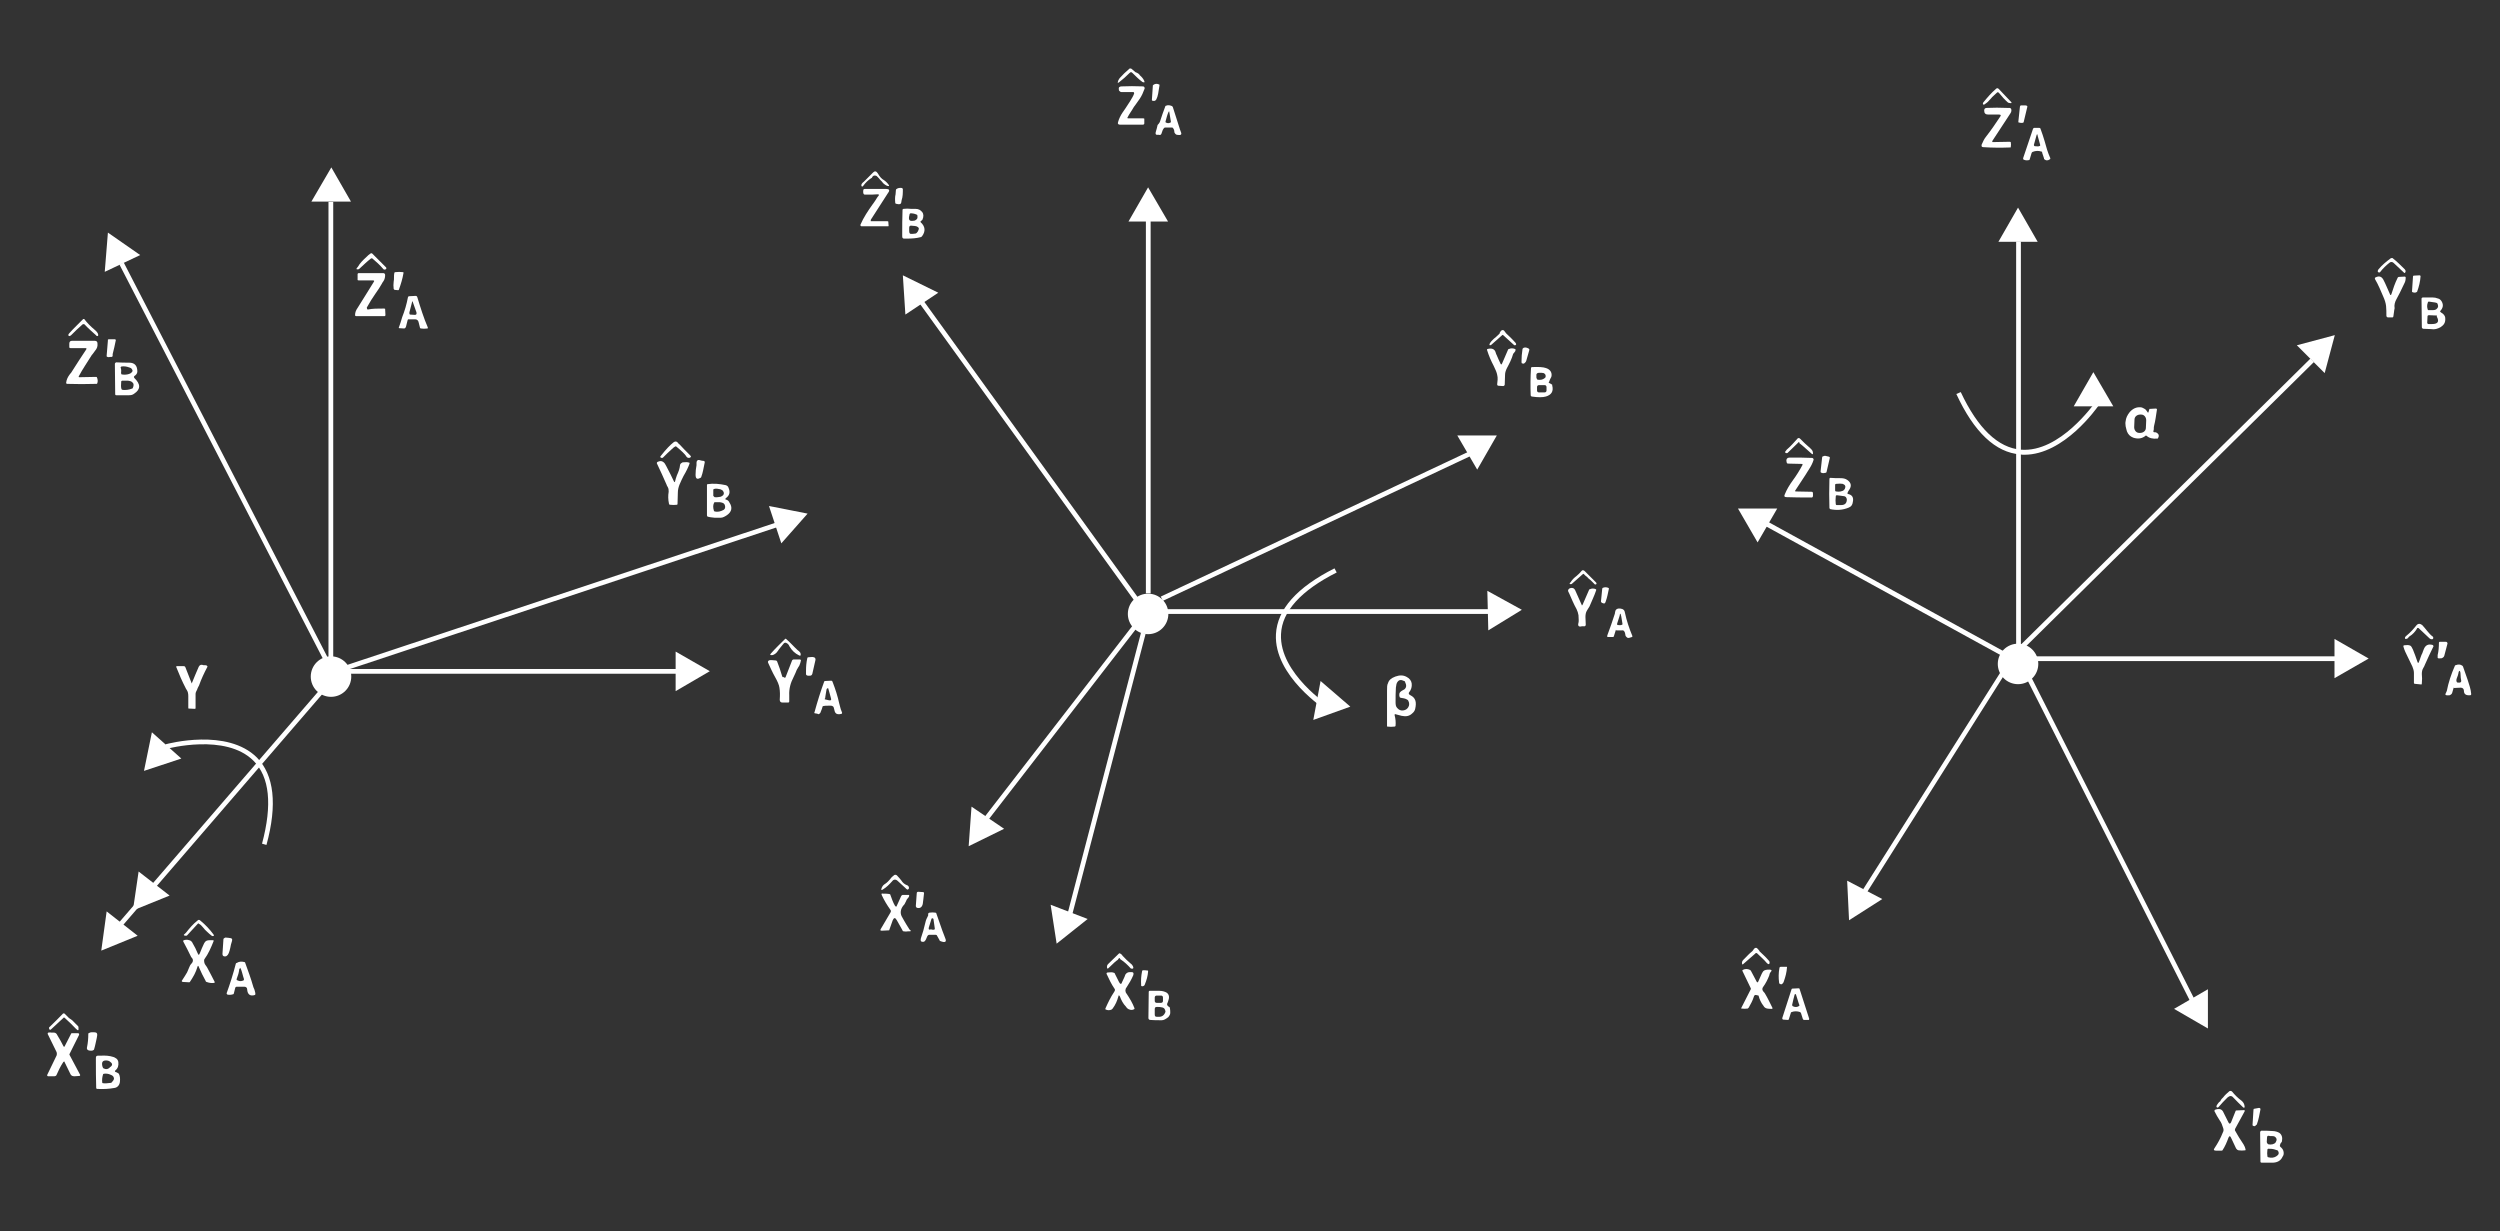 <?xml version="1.0" encoding="utf-8"?>
<!-- Generator: Adobe Illustrator 24.0.1, SVG Export Plug-In . SVG Version: 6.00 Build 0)  -->
<svg version="1.1" id="图层_1" xmlns="http://www.w3.org/2000/svg" xmlns:xlink="http://www.w3.org/1999/xlink" x="0px" y="0px"
	 viewBox="0 0 790 389" style="enable-background:new 0 0 790 389;" xml:space="preserve">
<rect x="0" y="0" width="790" height="389" fill="#333333" stroke="none"/>
<style type="text/css">
	.st0{fill:#FFFFFF;}
</style>
<path class="st0" d="M360.2,23.8c0.6,0.5,1.1,1.1,1.4,1.8c0.1,0.4,0.1,0.5-0.3,0.4c-0.1,0-0.3-0.1-0.3-0.1c-1.1-0.8-2.1-1.8-3.1-2.8
	c-0.4-0.4-0.6-0.4-1,0c-1,1-2.1,2-3.4,3c-0.3,0.1-0.3,0.1-0.3-0.1c0.1-0.5,0.3-0.9,0.6-1.3c0.9-1,1.9-2,3.1-3c0.1-0.1,0.4-0.1,0.6,0
	c0.5,0.4,0.9,0.8,1.3,1.1C359.6,23.1,360,23.4,360.2,23.8z"/>
<path class="st0" d="M364.5,26.8c0.6-0.4,1.1-0.4,1.8-0.1c0.1,0,0.1,0.1,0.1,0.3c-0.3,2-0.5,3.5-1,4.4c-0.3,0.5-0.6,0.6-1.3,0.4
	c-0.1,0-0.1-0.1-0.1-0.3l0.3-4.4C364.2,27.1,364.3,27,364.5,26.8z"/>
<path class="st0" d="M358.2,29.1h-3.8c-0.4,0-0.6-0.3-0.8-0.5c-0.1-0.5-0.1-0.8,0-1c0.1-0.1,0.4-0.3,0.8-0.3c2.1-0.1,4.4-0.1,6.8,0
	c0.3,0,0.5,0.3,0.5,0.5V28c-0.4,1.1-0.9,2.3-1.6,3.3c-1.1,1.6-1.8,2.5-1.8,2.5c-0.6,1.1-1.4,2.1-2,3.3c-0.1,0.1,0,0.3,0.1,0.3h4.9
	c0.1,0,0.3,0.1,0.3,0.1l0,0v1.5c0,0.3-0.3,0.4-0.4,0.4h-7.3c-0.5,0-0.8-0.3-0.6-0.8c0.3-1.1,0.8-2.1,1.4-3c0.6-0.9,0.9-1.3,0.9-1.3
	c0.5-0.8,1-1.5,1.5-2.3c0.6-1,1.1-1.8,1.3-2.5C358.3,29.2,358.3,29.1,358.2,29.1L358.2,29.1z"/>
<path class="st0" d="M631.8,29.5c-0.3-0.4-0.6-0.5-0.9-0.1c-0.5,0.4-0.9,0.9-1.4,1.3c0,0-0.3,0.4-0.9,1c-0.4,0.5-0.9,0.9-1.5,1.3
	c-0.1,0.1-0.3,0.1-0.4,0c-0.1,0-0.1-0.1-0.1-0.3c0-0.1,0-0.1,0.1-0.3c1.3-1.6,2.5-3,4-4.3c0.3-0.3,0.6-0.3,0.9,0l3.9,4.1
	c0.3,0.3,0.1,0.4-0.1,0.4c-0.4,0-0.8-0.1-1-0.3C633.5,31.5,632.6,30.5,631.8,29.5z"/>
<path class="st0" d="M366.6,38.3c0.5-1.5,1-3.1,1.6-4.6c0-0.1,0.1-0.3,0.3-0.3c0.6-0.3,1.3-0.1,1.8,0.1c0.1,0,0.1,0.1,0.3,0.3
	c0.8,2.4,1.5,4.8,2.3,7.2c0,0,0.1,0.3,0.3,0.8c0.3,0.8-0.1,1-1.3,0.8c-0.4-0.1-0.6-0.4-0.8-0.8c0-0.5-0.1-1-0.5-1.4
	c-0.1-0.1-0.1-0.1-0.3-0.1h-2c-0.1,0-0.3,0-0.4,0.1c-0.4,0.4-0.6,0.9-0.8,1.6c-0.1,0.5-0.4,0.8-0.9,0.6c0,0-0.3,0-0.6,0
	c-0.4,0-0.5-0.3-0.4-0.8c0.3-1,0.5-1.8,0.6-2.3C366.5,38.8,366.6,38.3,366.6,38.3z M369.2,35.5c-0.4,0.9-0.6,1.9-0.9,2.9
	c0,0.1,0,0.3,0.1,0.3c0.5,0.3,1,0.3,1.5,0c0.1,0,0.1-0.1,0.1-0.3l-0.5-3C369.5,35.1,369.4,35.1,369.2,35.5z"/>
<path class="st0" d="M638.3,33.7c0-0.1,0.1-0.4,0.4-0.4h1.3c0.5,0,0.8,0.3,0.6,0.6l-1.1,4.6c0,0.1-0.1,0.3-0.3,0.3
	c-0.4,0.1-0.9,0-1.3-0.1c-0.1,0-0.1-0.1-0.1-0.3L638.3,33.7z"/>
<path class="st0" d="M632.1,36.8c0.3-0.4,0.1-0.6-0.4-0.6c-1.3,0-2.3,0-3.4,0c-0.9,0-1.3-0.4-1.3-1.3c0-0.5,0.3-0.8,0.8-0.8
	c2.1-0.1,4.3-0.1,6.5,0c0.5,0,0.8,0,0.8,0c0.4,0.1,0.5,0.4,0.5,0.8c0,0.4-0.1,0.6-0.3,0.9l-5.7,8.7c-0.1,0.3-0.1,0.4,0.1,0.4
	l5.4-0.1c0.1,0,0.3,0.1,0.3,0.1c0.1,0.5,0.1,1.1,0,1.6c0,0.1-0.1,0.1-0.3,0.1c-2.6,0.1-5.5,0.1-8.4-0.1c-0.5,0-0.6-0.3-0.5-0.8
	c0.4-0.9,0.8-1.8,1.3-2.4C629.3,41,630.7,38.9,632.1,36.8z"/>
<path class="st0" d="M645.1,47.9c-0.9-0.3-1.8-0.3-2.8,0.1c-0.1,0-0.1,0.1-0.3,0.3l-0.6,2c0,0.1-0.1,0.3-0.3,0.3
	c-0.5,0.1-1,0.1-1.5-0.1c-0.3-0.1-0.3-0.3-0.3-0.5l0,0l3.1-9.2c0.1-0.3,0.3-0.4,0.5-0.4h1.5c0.1,0,0.4,0.1,0.4,0.3
	c0.5,1.3,0.9,2.6,1.3,3.9c0.5,1.9,1,3.6,1.8,5.4c0,0.1,0,0.3-0.1,0.3c-0.6,0.5-1.3,0.5-1.8,0c-0.1,0-0.1-0.1-0.1-0.3l-0.6-1.8
	C645.4,48.1,645.3,47.9,645.1,47.9z M643.5,42.9l-0.8,2.9c0,0.1,0.1,0.4,0.3,0.4l0,0c0.8,0.1,1.3,0.1,1.6-0.1c0.1,0,0.1-0.1,0.1-0.3
	l-0.8-2.9C643.9,42.3,643.6,42.3,643.5,42.9z"/>
<path class="st0" d="M276.7,55.5c-0.5-0.1-0.8,0-1.1,0.5c0,0.1-0.1,0.3-0.3,0.3c-0.9,0.6-1.8,1.4-2.5,2.4c-0.3,0.4-0.5,0.3-0.6,0
	s0.1-0.8,0.8-1.3c1-1,1.9-1.9,2.9-2.9c0.5-0.5,1-0.5,1.5,0.3c0.6,1.1,1.3,1.8,1.9,2.1c0.6,0.4,1.1,0.9,1.6,1.6
	c0.1,0.1,0,0.3-0.1,0.3c-0.6,0-1.1-0.4-1.6-0.8c-0.4-0.4-0.5-0.6-0.5-0.6c-0.4-0.4-0.8-0.8-1-1.1C277.2,55.7,276.9,55.5,276.7,55.5z
	"/>
<path class="st0" d="M283,61.4c0-0.4,0.1-0.9,0.1-1.3c0-0.1,0.1-0.3,0.1-0.3c0.5-0.4,1.1-0.5,1.8-0.4c0.1,0,0.1,0.1,0.3,0.3
	c0,1.3,0,2.5-0.4,3.6c0,0,0,0.3-0.1,0.6c0,0.6-0.6,0.8-1.6,0.5c-0.1,0-0.3-0.1-0.3-0.3C282.8,63.1,282.8,62.2,283,61.4z"/>
<path class="st0" d="M275.3,69.9h5.1c0.1,0,0.3,0.1,0.3,0.1l0.1,1.4c0,0.1-0.1,0.1-0.3,0.1l0,0h-8.2c-0.3,0-0.4-0.1-0.4-0.4V71
	c1-2.3,2.4-4.4,3.9-6.5c0.3-0.4,0.6-0.8,0.9-1.3c0.3-0.4,0.5-0.9,0.9-1.3c0.3-0.4,0.1-0.5-0.3-0.5c-1.1,0.1-2.1,0.1-3,0.1
	c-0.8,0-1,0-1.1,0c-0.4-0.1-0.5-0.6-0.4-1.4c0-0.3,0.3-0.4,0.5-0.4h6.7c1,0,1.3,0.4,0.6,1.3l-5.4,8.4
	C275.1,69.9,275.1,69.9,275.3,69.9z"/>
<path class="st0" d="M291,70.3c1.4,1.3,1.5,2.8,0.4,4.3c-0.1,0.1-0.1,0.1-0.3,0.3c-1.5,0.4-2.9,0.5-4.5,0.5c0,0-0.4,0-0.9,0
	c-0.5,0-0.6-0.3-0.6-0.8c0-0.4,0-0.6,0-0.6c0-2.5,0-5.1,0.1-7.7c0-0.1,0.1-0.3,0.3-0.3c0.8-0.1,1.6-0.1,2.4,0c0,0,0.5,0,1.4,0
	c1,0,1.6,0.4,2.1,1c0.5,0.6,0.5,1.5,0.1,2.4c0,0.1-0.1,0.1-0.3,0.3c-0.1,0.1-0.3,0.3-0.4,0.4C290.9,70.2,291,70.3,291,70.3z
	 M287.4,67.9c-0.4,1.4-0.1,2,0.9,1.9c0.5,0,0.9-0.1,1.1-0.3c0.5-0.3,0.6-0.6,0.5-1.4c0-0.1-0.1-0.3-0.3-0.3
	c-0.6-0.3-1.3-0.4-1.9-0.4C287.5,67.5,287.4,67.6,287.4,67.9z M290,73.2c0.4-0.8,0.5-1.1,0.1-1.4c-0.4-0.3-0.8-0.4-1.1-0.4
	c-0.5,0-0.9-0.1-1.1-0.1c-0.5,0-0.6,0.3-0.6,0.8c0,0.5,0,0.8,0,0.9c0,0.8,0.3,1,1,0.9c0,0,0.4,0,1-0.1
	C289.5,73.8,289.8,73.5,290,73.2z"/>
<path class="st0" d="M115.8,81.2c0.4-0.4,0.8-0.8,1.3-1.1c0.1-0.1,0.4-0.1,0.5,0l0,0l4.4,4.4c0.1,0.1,0.1,0.3,0.1,0.3
	c-0.1,0.3-0.3,0.4-0.6,0.4c-0.1,0-0.3-0.1-0.3-0.1c-1.1-1.3-2.3-2.4-3.5-3.4c-0.1-0.1-0.4-0.1-0.5,0c-1.3,1-2.4,2.1-3.5,3.1
	c-0.1,0.1-0.3,0.3-0.5,0.3c-0.6,0.1-0.8-0.1-0.1-0.8C113.7,83.2,114.7,82.2,115.8,81.2z"/>
<path class="st0" d="M755.5,81.6c0.3-0.1,0.5-0.1,0.6,0c1.4,1.1,2.6,2.3,3.8,3.5c0.3,0.4,0.4,0.6,0.1,1.1c0,0.1-0.1,0.1-0.3,0l0,0
	l-3.3-3.1c-0.4-0.4-0.9-0.4-1.3-0.1c-1,0.8-2.1,1.8-3,3c-0.1,0.1-0.1,0.1-0.3,0.1c-0.4,0-0.5-0.3-0.4-0.6c0-0.1,0.1-0.3,0.3-0.5
	C752.7,83.8,754,82.7,755.5,81.6z"/>
<path class="st0" d="M124.5,87.6c0-0.4,0-0.9,0.1-1.3c0-0.1,0.1-0.3,0.3-0.3c0.9-0.1,1.6-0.1,2.5,0c0.1,0,0.1,0.1,0.1,0.3
	c-0.3,1.8-0.8,3.4-1.4,5.1c0,0.1-0.1,0.3-0.3,0.3l-1.1-0.1c-0.1,0-0.1-0.1-0.3-0.3c-0.1-0.8-0.1-1.5,0-2.3
	C124.5,88.6,124.5,88.2,124.5,87.6z"/>
<path class="st0" d="M116.3,97.8c1.4-0.3,3.1-0.3,5.1-0.3c0.1,0,0.3,0.1,0.3,0.1l0.1,2c0,0.1-0.1,0.3-0.3,0.3l0,0h-9
	c-0.1,0-0.3-0.1-0.3-0.3l0,0c0-0.9,0.3-1.6,0.8-2.3c1.6-2.6,3.4-5.4,5.1-8.2c0.3-0.4,0.1-0.5-0.4-0.5h-4.4c-0.1,0-0.3-0.1-0.3-0.1
	v-1.9c0-0.1,0.1-0.3,0.4-0.3l0,0h7.7c0.4,0,0.6,0.3,0.6,0.6c0,0.6-0.1,1.3-0.5,1.9c-0.4,0.5-0.5,0.8-0.5,0.8c-0.6,1.1-1.3,2.1-2,3.1
	c-1,1.4-1.9,2.9-2.8,4.5C116,97.7,116,97.8,116.3,97.8z"/>
<path class="st0" d="M762.3,92.3c-0.1,0-0.1-0.1-0.1-0.3l0.3-4.5c0-0.3,0.1-0.4,0.3-0.4l1.8-0.1c0.1,0,0.3,0.1,0.3,0.3l0,0
	c-0.1,1.6-0.5,3.3-1.1,4.9C763.4,92.5,763,92.6,762.3,92.3z"/>
<path class="st0" d="M756.3,100c0,0.1-0.1,0.3-0.3,0.3h-1.4c-0.3,0-0.5-0.3-0.5-0.5l0,0c0-1.1,0-2.1-0.1-3.1c-0.1-0.9-0.4-1.9-0.9-3
	c-0.8-1.9-1.6-3.8-2.6-5.5c-0.1-0.3,0-0.5,0.1-0.5c1.1-0.6,1.9-0.4,2.5,0.6c0.8,1.5,1.4,3.1,2.1,4.6c0.1,0.5,0.4,0.4,0.5,0
	c0.5-1.6,1.1-3.4,1.9-5c0.1-0.3,0.3-0.4,0.5-0.4l1.8-0.1c0.1,0,0.3,0.1,0.3,0.3l0,0c0,0.6-0.1,1.3-0.4,1.8c-1.1,2.4-2,4.1-2.5,5
	c-0.5,0.9-0.8,1.9-0.6,2.9C756.5,98.2,756.5,99,756.3,100z"/>
<path class="st0" d="M128.8,101.2l-0.5,2c-0.1,0.4-0.4,0.6-0.6,0.6l-1.6-0.1c-0.1,0-0.1-0.1-0.1-0.1l0,0c0.4-1.1,0.8-2.3,1.1-3.4
	c0.8-2,1.4-4.1,1.8-6.2c0-0.3,0.3-0.4,0.5-0.4l1.9-0.1c0.3,0,0.5,0.1,0.6,0.5c1,3.3,2,6.5,3.3,9.5c0,0.1,0,0.3-0.1,0.3l0,0
	c-0.8,0.1-1.5,0.1-2.1,0c-0.1,0-0.3-0.1-0.3-0.3c-0.1-0.5-0.3-1.1-0.4-1.6c-0.1-0.6-0.5-1-1.1-1c-0.5,0-0.8,0-0.8,0
	c-0.5,0-0.9,0-1.4,0C128.9,100.9,128.9,101,128.8,101.2z M130.2,95.5l-0.8,3.1c-0.1,0.4,0,0.6,0.1,0.8l0,0l1.6,0.1
	c0.5,0,0.6-0.3,0.5-0.8l-1.1-3.1C130.4,95.1,130.3,95.1,130.2,95.5z"/>
<path class="st0" d="M771.3,98.7c0.9,0.5,1.4,1.1,1.4,1.9c0.1,1.3-0.4,2.1-1.5,2.8c-0.9,0.5-1.9,0.8-2.9,0.6c-0.8,0-1.6-0.1-2.5-0.1
	c-0.3,0-0.5-0.3-0.5-0.5l-0.1-9c0-0.3,0.3-0.4,0.4-0.4l0,0c0.6,0,1.4,0,2.1,0c0,0,0.4,0,1,0c0.6,0,1.1,0.1,1.6,0.3
	c0.6,0.1,1,0.5,1.3,1c0.6,1.1,0.4,2.1-0.6,3.1C771.2,98.5,771.2,98.5,771.3,98.7L771.3,98.7z M769.6,95.6l-2.1-0.3
	c-0.1,0-0.3,0.1-0.3,0.3c-0.3,0.8-0.3,1.5,0,2.3c0,0.1,0.1,0.1,0.3,0.1c0.4,0,0.8,0,1.3,0c0.5,0,1-0.1,1.3-0.5
	c0.5-0.5,0.4-1.1,0-1.8C769.8,95.8,769.7,95.6,769.6,95.6z M769.9,99.7l-2.4-0.1c-0.1,0-0.4,0.1-0.4,0.3l0,0l-0.1,2.1
	c0,0.1,0.1,0.4,0.4,0.4l0,0c0.4,0,0.8,0,1.1,0c1.9,0,2.4-0.8,1.5-2.4C770.2,99.8,770.1,99.7,769.9,99.7z"/>
<path class="st0" d="M25.3,101.8c0.4-0.4,0.6-0.6,1-1c0.1,0,0.3,0,0.3,0c1,1.3,2.1,2.4,3.3,3.4c0.6,0.5,1,1,1.1,1.4
	c0.1,0.5,0,0.6-0.3,0.6c-0.1,0-0.3-0.1-0.4-0.3c-1.1-1-2.4-2.1-3.6-3.4c-0.1-0.1-0.5-0.1-0.6,0c-1.3,1.1-2.5,2.3-3.6,3.4
	c-0.1,0.1-0.4,0.3-0.5,0.3c-0.3,0-0.4-0.1-0.4-0.4c0-0.1,0.1-0.3,0.3-0.5c0.8-0.9,1.5-1.6,2.4-2.5C24.3,102.8,24.7,102.4,25.3,101.8
	z"/>
<path class="st0" d="M474.2,104.7c0.3-0.4,0.6-0.5,1-0.3c0.1,0.1,0.3,0.3,0.4,0.5c0.1,0.1,0.3,0.4,0.4,0.5c1,0.9,1.9,1.8,2.8,2.8
	c0.1,0.1,0.3,0.4,0.3,0.5c0,0.3-0.1,0.4-0.4,0.4c-0.1,0-0.3,0-0.3-0.1l-3.4-3.1c-0.1-0.1-0.3-0.1-0.3,0l-3.5,3.1
	c-0.1,0.1-0.3,0.1-0.4,0.1c-0.3-0.1-0.1-0.6,0.5-1.3c0.3-0.3,0.5-0.5,0.8-0.8c0.6-0.4,1.1-1,1.8-1.6
	C473.8,105.2,474,105.1,474.2,104.7z"/>
<path class="st0" d="M34.5,107.2h1.8c0.1,0,0.3,0.1,0.3,0.3l0,0c-0.3,1.5-0.6,2.9-1,4.4c0,0,0,0.3,0,0.5s-0.1,0.4-0.5,0.4
	c-0.1,0-0.3,0-0.4,0c-0.3,0.1-0.6,0.1-0.9-0.1c-0.1,0-0.1-0.1-0.1-0.3l0.4-4.8C34,107.3,34.2,107.2,34.5,107.2z"/>
<path class="st0" d="M27.2,110.5c0.3-0.4,0.1-0.5-0.3-0.5h-4.6c-0.3,0-0.4-0.1-0.4-0.4l0,0v-1c0-0.6,0.3-0.9,0.8-0.9h7.3
	c0.5,0,0.8,0.3,0.8,0.8c0.1,0.9-0.1,1.6-0.8,2.4c-0.6,0.9-1,1.3-1,1.3c-1.4,2.3-2.9,4.4-4.1,6.7c-0.1,0.1,0,0.3,0.1,0.3l5.3-0.1
	c0.1,0,0.3,0,0.3,0.1c0.3,0.6,0.4,1.4,0.1,2c0,0.1-0.1,0.1-0.3,0.1c-3,0.1-6.2,0.1-9.2,0c-0.1,0-0.3-0.1-0.3-0.3l0,0
	c0.1-1,0.5-1.8,1-2.5c0.3-0.5,0.5-0.6,0.5-0.6C24.2,115.1,25.7,112.7,27.2,110.5z"/>
<path class="st0" d="M482.3,114c-0.1,0.4-0.4,0.6-0.6,0.8s-0.5,0.1-0.8,0c-0.1-0.1-0.1-0.3-0.1-0.6c0-1.3,0.1-2.5,0.3-3.8
	c0-0.1,0.1-0.3,0.1-0.3c0.4-0.4,1-0.4,1.8,0c0.1,0.1,0.3,0.3,0.3,0.4L482.3,114z"/>
<path class="st0" d="M474.6,115l1.9-4.4c0-0.1,0.1-0.3,0.3-0.3c0.6-0.3,1.3-0.3,2,0c0.1,0,0.1,0.1,0.1,0.3c0,0.3-0.1,0.5-0.4,0.8
	c-0.1,0.1-0.1,0.3-0.3,0.3c-0.5,1.8-1.3,3.3-2,4.6c-0.4,0.8-0.6,1.5-0.6,2.1c0,1-0.1,2-0.1,3.1c0,0.3-0.3,0.5-0.5,0.5l0,0l-1.5-0.1
	c-0.3,0-0.4-0.3-0.4-0.4l0,0c0.1-1,0.3-2,0-3.1c-0.1-0.6-0.5-1.6-1.1-2.8c-0.8-1.5-1.5-3.1-2.1-5c0-0.1,0-0.3,0.1-0.3l0,0
	c1.4-0.4,2.3,0,2.6,1c0.1,0.5,0.3,0.8,0.3,0.8c0.4,0.9,0.8,1.9,1.3,2.9C474.3,115.2,474.5,115.2,474.6,115z"/>
<path class="st0" d="M36.8,124.9c-0.3,0-0.4-0.1-0.4-0.4l-0.1-9.5c0-0.3,0.3-0.5,0.5-0.5l0,0c1.4,0.1,2.8,0.1,4,0.1
	c1.8,0,2.6,1,2.6,2.8c0,0.6-0.4,1.1-0.9,1.4c-0.1,0.1-0.3,0.3-0.1,0.5c0,0,0,0,0,0.1c2.1,2,2.1,3.6,0,5c-0.5,0.4-1,0.5-1.8,0.5
	C39.6,124.9,38.2,124.9,36.8,124.9z M38.2,116.4c0.1,0.3,0.1,0.6,0.1,0.9c-0.1,0.5,0,0.9,0.1,1c0.1,0,0.4,0.1,0.9,0.1
	c0.6,0,1.3-0.1,1.9-0.4c0.6-0.4,0.9-0.8,0.5-1.3c-0.1-0.3-0.5-0.5-0.9-0.6c-0.8-0.3-1.5-0.4-2.4-0.3c-0.1,0-0.1,0.1-0.3,0.3
	C38.2,116.4,38.2,116.4,38.2,116.4z M38.7,123.2c1,0.1,2,0,3-0.4c0.1,0,0.3-0.1,0.3-0.3c0.3-0.6,0.3-1.3-0.1-1.6
	c-0.3-0.4-0.8-0.5-1.4-0.6c-0.6,0-1.3,0-1.9,0c-0.1,0-0.3,0.1-0.3,0.3c-0.1,1-0.1,1.8,0.1,2.4C38.5,123,38.6,123.2,38.7,123.2z"/>
<path class="st0" d="M489.5,121l0.9,0.5c0.1,0,0.1,0.1,0.1,0.3c0.5,1.9-0.3,3-2,3.5c-1,0.3-2.5,0.3-4.5,0c-0.1,0-0.1-0.1-0.3-0.3
	c-0.1-2.9-0.1-5.8,0.1-8.7c0-0.1,0.1-0.3,0.3-0.3c2.1-0.1,3.6,0,4.4,0.3c1.3,0.4,1.9,1.3,1.8,2.4c0,0.3-0.1,0.5-0.4,1
	c-0.1,0.3-0.3,0.6-0.4,1C489.3,120.9,489.4,121,489.5,121z M486,120c0.8,0.1,1.5,0,2.1-0.5c0.1-0.1,0.1-0.1,0.3-0.3
	c0.1-0.6,0-1-0.6-1.3c-0.3-0.1-0.8-0.1-1.5-0.1c-0.6,0-0.9,0.4-0.8,0.9c0,0.1,0,0.3,0,0.4c0,0.3,0,0.4,0.1,0.5
	C485.7,119.9,485.8,120,486,120z M488.7,122.3c0-0.4-0.3-0.6-0.6-0.6l0,0h-1.8c-0.4,0-0.6,0.3-0.6,0.6l0,0v1.1
	c0,0.4,0.3,0.6,0.6,0.6l0,0h1.8c0.4,0,0.6-0.3,0.6-0.6l0,0V122.3z"/>
<path class="st0" d="M678.9,130.3l0.3-1c0-0.1,0.1-0.1,0.3-0.1l1.8-0.1c0.1,0,0.3,0.1,0.3,0.3l0,0c-0.3,1.9-0.5,3.6-0.9,5.1
	c-0.1,0.4-0.1,0.6-0.1,1c0,0.1,0,0.4-0.1,0.6c-0.1,0.4,0,0.5,0.4,0.5c0.3,0,0.5,0,0.5,0.1c0.8,0.4,1,1,0.5,1.8
	c0,0.1-0.1,0.1-0.3,0.1c-1.3,0.1-2.4-0.1-3.3-0.9c-0.1-0.1-0.3-0.1-0.3,0c-1.1,0.9-2.4,1.1-3.9,0.6c-1-0.4-1.6-1-2-2
	c-0.1-0.5-0.3-1-0.4-1.6s-0.1-1.3,0-1.6c0.1-1,0.5-1.9,1.3-2.9c1-1.1,2.1-1.6,3.4-1.5c0.5,0,0.9,0.3,1.3,0.5s0.6,0.6,0.9,1
	c0.1,0.1,0.1,0.3,0.3,0.1C678.8,130.6,678.8,130.6,678.9,130.3z M678.2,132.8c0-0.9-0.6-1.8-1.6-1.8h-0.3c-0.9,0-1.8,0.6-1.8,1.6
	l0,0l-0.1,2.4c0,0.9,0.6,1.8,1.6,1.8h0.3c0.9,0,1.8-0.6,1.8-1.6l0,0L678.2,132.8z"/>
<path class="st0" d="M568.4,139.7l-3.5,3.4c-0.1,0.1-0.3,0.1-0.3,0.1c-0.5,0-0.6-0.3-0.4-0.6c0.1-0.1,0.3-0.3,0.4-0.5
	c1.3-1.1,2.4-2.4,3.5-3.6c0.1-0.1,0.4-0.1,0.6,0l0,0c1.1,1.1,2.1,2.1,3.3,3.1c0,0,0.1,0.1,0.4,0.4c0.4,0.4,0.5,0.8,0.5,1.3
	c0,0.3-0.1,0.3-0.4,0.1c-1.3-1.1-2.5-2.3-3.8-3.3c-0.1,0-0.1-0.1-0.1-0.3C568.5,139.7,568.5,139.6,568.4,139.7L568.4,139.7z"/>
<path class="st0" d="M218.1,143.9c0.4,0.4,0.3,0.6-0.3,0.8c-0.4,0-0.8-0.1-1-0.6c-0.4-0.6-1.4-1.6-3.1-3c-0.1-0.1-0.3-0.1-0.3,0
	c-0.3,0.1-0.8,0.5-1.3,1c-0.9,0.8-1.6,1.5-2.5,2.4c-0.3,0.3-0.5,0.3-0.9,0c-0.1,0-0.1-0.1,0-0.3l0,0c1.8-2.3,3.1-3.6,4.1-4.4
	c0.5-0.4,1-0.4,1.4,0.1c0.3,0.4,0.4,0.5,0.5,0.5C215.7,141.5,216.8,142.6,218.1,143.9z"/>
<path class="st0" d="M575.6,149.4c-0.1,0-0.3-0.1-0.3-0.4l0.5-4.5c0-0.1,0.1-0.3,0.3-0.3c0.5-0.3,1-0.1,1.8,0.1
	c0.3,0.1,0.4,0.3,0.3,0.5l-1,4.3c0,0.1-0.1,0.3-0.3,0.3C576.4,149.5,576.1,149.6,575.6,149.4z"/>
<path class="st0" d="M567.3,155c-0.1,0.1,0,0.3,0.1,0.3l5.1,0.1c0.1,0,0.3,0.1,0.3,0.1c0.1,0.3,0.1,0.4,0.1,0.6c0,0.1,0,0.4,0,0.6
	c0,0.4-0.3,0.6-0.6,0.5c-0.3,0-0.5,0-0.5,0c-2.4,0-4.9,0-7.3-0.1c-0.6,0-0.8-0.3-0.5-0.9c0.6-1.5,1.5-3,2.6-4.5
	c1.1-1.5,2.1-3.1,3-4.8c0-0.1,0-0.3-0.1-0.3c0,0,0,0-0.1,0l-4.3-0.1c-0.3,0-0.5-0.1-0.5-0.4c-0.3-1,0.1-1.5,1-1.5c0.4,0,0.6,0,0.6,0
	c2.1,0,4.3,0,6.4,0.1c0.3,0,0.5,0.3,0.5,0.5c0,0,0,0,0,0.1c-0.3,1-0.8,2-1.4,2.9C570.2,150.7,568.7,152.8,567.3,155z"/>
<path class="st0" d="M221.9,145.6c0.5,0,0.8,0.1,0.8,0.4c0,0,0,0.3-0.1,0.6c-0.3,1.4-0.5,2.8-1,4.1c0,0.1-0.1,0.3-0.3,0.3
	c-1,0.6-1.5,0.3-1.5-1c0-1,0.1-2,0.3-3c0,0,0-0.3,0-0.8c0-0.6,0.4-1,1-0.8C221.6,145.5,221.7,145.6,221.9,145.6z"/>
<path class="st0" d="M213,152.2c0.1,0.3,0.1,0.1,0.3,0c0.1-0.6,0.4-1.4,0.6-2c0.5-1.1,0.9-2.1,1-3.3c0.1-0.4,0.4-0.6,0.8-0.8
	c0.9-0.1,1.6-0.1,2.1,0.1c0.1,0,0.1,0.1,0.1,0.3c-0.4,1.1-1,2.4-1.9,3.9c-0.4,0.8-0.8,1.6-1.3,2.8c-0.3,0.8-0.5,1.6-0.5,2.5
	c0,1.1-0.1,2.4-0.1,3.5c0,0.1-0.1,0.3-0.1,0.3c-0.8,0.1-1.5,0.1-2.3,0c-0.1,0-0.3-0.1-0.3-0.3c-0.3-1.4-0.3-2.6-0.1-3.8
	c0-0.5,0-1-0.3-1.5c-0.3-0.4-0.3-0.6-0.3-0.6c-1-2.3-2-4.5-3.1-6.8c-0.1-0.1,0-0.4,0.1-0.5l0,0c0.8-0.4,1.4-0.4,1.9,0
	c0.4,0.3,0.6,0.6,1,1.4C211.5,149.1,212.3,150.7,213,152.2z"/>
<path class="st0" d="M584,156.1c1.3,0.3,1.8,1.1,1.5,2.5c-0.1,0.9-0.5,1.5-1.3,1.8c-1.9,0.8-3.8,0.9-5.8,0.5c-0.1,0-0.1-0.1-0.3-0.3
	c-0.1-2.9-0.1-6,0-9.3c0-0.1,0.1-0.3,0.3-0.3l0,0c1.1,0.1,2.1,0.1,3.1,0.1c0.9,0,1.6,0.1,2.3,0.6c1.1,0.8,1.4,1.8,0.6,3
	c-0.3,0.4-0.5,0.8-0.6,1.1C583.8,155.9,583.8,156.1,584,156.1L584,156.1z M582.3,152.9c-0.5-0.1-1.1-0.1-2.1,0
	c-0.1,0-0.3,0.1-0.3,0.3v1.8c0,0.1,0.1,0.3,0.3,0.3c0.6,0.1,1.3,0.1,1.8-0.1c0.5-0.1,0.8-0.4,1-0.8
	C583.3,153.7,583.1,153.2,582.3,152.9z M582.8,156.8l-2.3-0.3c-0.3,0-0.4,0.1-0.4,0.4c-0.1,0.9-0.1,1.6,0,2.4c0,0.1,0.1,0.3,0.3,0.3
	c0.3,0,0.4,0,0.6,0c0.1,0,0.5,0,0.8,0c1.1,0,1.8-0.5,1.8-1.8C583.5,157.2,583.2,156.9,582.8,156.8z"/>
<path class="st0" d="M223.8,163.3c-0.3,0-0.4-0.3-0.4-0.5v-9.5c0-0.1,0.1-0.3,0.1-0.3c2-0.3,3.9-0.1,5.8,0.3
	c0.4,0.1,0.8,0.4,0.9,0.8c0.6,1.4,0.4,2.4-0.8,3.3c-0.3,0.3-0.3,0.4,0.1,0.5c0.4,0.1,0.8,0.4,1,0.9c1,1.5,0.8,2.9-0.8,4
	c-0.6,0.4-1.3,0.8-1.9,0.8c-0.3,0-1,0-2,0C225.2,163.5,224.5,163.5,223.8,163.3z M225.8,157.1c0.6,0.1,1.1,0,1.8-0.1
	c0.4-0.1,0.6-0.3,0.9-0.5c0.3-0.4,0.3-0.8,0.1-1.1c-0.1-0.4-0.5-0.6-1-0.8c-0.6-0.1-1.3-0.3-1.9-0.1c-0.1,0-0.3,0.1-0.3,0.3v1.9
	C225.5,156.8,225.6,156.9,225.8,157.1z M225.8,161.6c1,0.3,2,0,2.9-0.5c0.1-0.1,0.1-0.1,0.3-0.3c0.3-0.6,0.1-1.1-0.1-1.5
	c-0.3-0.4-0.8-0.5-1.4-0.6c-0.5,0-1.1,0-1.6,0c-0.1,0-0.3,0.1-0.3,0.3c-0.3,0.6-0.3,1.5,0,2.4C225.6,161.5,225.7,161.6,225.8,161.6z
	"/>
<path class="st0" d="M501.5,182.3c-0.4-0.3-0.8-0.6-1-0.9c-0.1-0.1-0.1-0.1-0.3,0l-3.5,3.1c-0.1,0.1-0.3,0.1-0.4,0.1
	c-0.4,0-0.4-0.3,0-0.6c0.5-0.8,1.1-1.4,1.9-2c0.6-0.5,1.1-1,1.5-1.5c0.3-0.4,0.6-0.4,1-0.1c1.1,1.1,2.4,2.4,3.5,3.5
	c0.1,0.1,0.3,0.3,0.3,0.4c0,0.3-0.1,0.4-0.4,0.4c-0.1,0-0.3-0.1-0.4-0.3c-0.4-0.4-0.6-0.6-1-1C502.2,183,501.8,182.7,501.5,182.3z"
	/>
<path class="st0" d="M506.2,190.5c-0.1-0.1-0.3-0.3-0.3-0.4l0.4-4c0-0.1,0.1-0.3,0.1-0.3c0.6-0.3,1.3-0.3,1.9,0
	c0.1,0,0.1,0.1,0.1,0.3c-0.3,1.4-0.5,2.6-1,4c-0.1,0.4-0.3,0.5-0.4,0.6C506.9,190.7,506.6,190.7,506.2,190.5z"/>
<path class="st0" d="M499.8,191.1c0.1,0.3,0.1,0.3,0.3,0l2-4.6c0-0.1,0.1-0.3,0.3-0.3c0.6-0.3,1.3-0.3,1.9,0c0.1,0,0.1,0.1,0.1,0.3
	c-0.6,1.8-1.4,3.4-2.1,5.1c0,0-0.3,0.5-0.8,1.3c-0.4,0.6-0.5,1.4-0.5,2.1s0.1,1.6,0.1,2.4c0,0.4-0.3,0.6-0.8,0.5c-0.1,0-0.3,0-0.4,0
	c-1,0.3-1.4-0.1-1.1-1.1c0.1-0.4,0.1-1.1,0-2.4c-0.1-0.6-0.3-1.3-0.6-1.9c-0.9-1.6-1.6-3.3-2.3-4.9c-0.3-0.5-0.4-0.9-0.4-0.9
	c0-0.4,0.3-0.8,0.9-0.9s1,0.1,1.3,0.6L499.8,191.1z"/>
<path class="st0" d="M510.6,199.1L510,201c0,0.1-0.1,0.3-0.3,0.3h-1.5c-0.3,0-0.4-0.1-0.3-0.4v-0.1c0.9-2.3,1.6-4.5,2.4-6.9
	c0,0,0-0.3,0.1-0.6c0.1-0.8,0.8-1.1,1.6-1c0.9,0.1,1.4,0.5,1.5,1.4c0.5,2.4,1.3,4.8,2.3,7.2c0.1,0.1,0,0.4-0.1,0.4l0,0
	c-0.8,0.3-1.1,0.3-1.3,0.3c-0.5-0.3-0.8-0.6-0.8-1.1c-0.1-0.9-0.5-1.4-1-1.3c-0.4,0-0.5,0-0.6,0c-0.4,0-0.9,0-1.3,0
	C510.8,199,510.6,199,510.6,199.1z M511.8,194.6l-0.8,2.5c0,0.1,0,0.3,0.1,0.4l0,0c0.6,0.1,1.1,0.1,1.5-0.1c0.1,0,0.1-0.1,0.1-0.3
	c-0.1-0.9-0.3-1.6-0.4-2.4C512.1,193.7,511.9,193.7,511.8,194.6z"/>
<path class="st0" d="M760,201.8c-0.1-0.3,0-0.5,0.3-0.8c1.4-1.1,2.4-2.3,3.3-3.4c0.5-0.6,1.1-0.6,1.8-0.1c0.6,0.6,1.1,1.3,1.6,1.9
	c0.5,0.6,1.1,1.3,1.8,1.8c0.1,0.1,0.1,0.1,0.1,0.3c0,0.3,0,0.5-0.4,0.5s-0.6-0.1-0.9-0.4l-3.3-3.1c-0.1-0.1-0.4-0.1-0.5,0
	c0,0,0,0,0,0.1c-0.6,1-1.4,1.9-2.4,2.5c-0.1,0-0.1,0.1-0.3,0.3c-0.3,0.4-0.5,0.5-0.9,0.5C760.2,201.9,760,201.9,760,201.8z"/>
<path class="st0" d="M248.7,203.3c-0.4-0.3-0.8-0.3-1.1,0.1c-0.6,0.8-1.3,1.5-1.8,2.3c-0.5,0.8-1.1,1.1-1.6,1.3
	c-0.9,0.1-1-0.1-0.5-0.6c1.4-1.6,2.9-3,4.4-4.5c0.1-0.1,0.3-0.1,0.3,0c1.3,1.1,2.4,2.4,3.6,3.5c0,0,0.1,0.1,0.5,0.4
	c0.3,0.3,0.5,0.5,0.5,0.9c0.1,0.5-0.1,0.6-0.5,0.4c-1.3-0.6-2.3-1.6-3-2.8C249.2,203.6,248.9,203.4,248.7,203.3z"/>
<path class="st0" d="M770.7,203.1c0-0.1,0.1-0.3,0.3-0.3h1.9c0.3,0,0.5,0.3,0.5,0.5v0.1l-1,3.8c-0.1,0.4-0.4,0.6-0.8,0.8
	c-0.8,0.1-1.1,0.1-1.3-0.1c0,0,0-0.4,0-0.9C770.6,205.8,770.7,204.4,770.7,203.1z"/>
<path class="st0" d="M763.2,216.1c-0.3,0-0.4-0.1-0.4-0.4l0,0c0-1,0-2.1,0-3.1c0-0.8-0.3-1.4-0.5-2c-0.5-1-1-2.1-1.5-3.1
	c-0.5-1-1-2-1.3-3.1c-0.1-0.3,0-0.5,0.3-0.5l0,0c0.8-0.1,1.3-0.1,1.8,0.1c0.3,0.1,0.6,0.6,0.9,1.3c0.5,1.3,1,2.5,1.4,3.8
	c0.1,0.5,0.4,0.5,0.5,0c0.4-0.9,0.6-1.9,1.1-2.8c0,0,0.1-0.4,0.4-1.1c0.5-1.3,1.4-1.8,2.8-1.4c0.1,0,0.3,0.3,0.3,0.4l0,0
	c-1,2-1.9,4-2.8,6c0,0-0.1,0.4-0.5,1c-0.3,0.5-0.4,1.1-0.4,1.8c0.1,0.9,0.1,1.9,0,3c0,0.1-0.1,0.3-0.1,0.3L763.2,216.1z"/>
<path class="st0" d="M257.2,207.7c0.4,0.1,0.5,0.4,0.5,0.8l0,0l-1,4.4c-0.1,0.4-0.4,0.6-0.6,0.6c-0.8,0.1-1.3,0-1.4-0.4
	c0,0,0-0.4,0-1.1c0-1.4,0.1-2.6,0.4-4c0-0.1,0.1-0.3,0.3-0.3C256,207.7,256.7,207.5,257.2,207.7z"/>
<path class="st0" d="M247.8,214.1c0.1,0.1,0.3,0,0.4,0l0,0l2.1-5.4c0-0.1,0.3-0.3,0.4-0.3h2.1c0.1,0,0.3,0.1,0.3,0.3l0,0
	c-0.1,0.6-0.3,1.1-0.5,1.6c-0.4,0.6-0.6,1-0.6,1c-0.3,0.4-0.4,0.9-0.6,1.3c-0.1,0.3-0.4,0.8-0.6,1.3c-1,1.9-1.5,3.8-1.4,5.8
	c0,0.9,0,1.6,0,2c0,0.1-0.1,0.3-0.3,0.3h-1.9c-0.5,0-0.8-0.3-0.8-0.9c0.1-1.4,0.1-2.6-0.1-3.8c-0.1-0.8-0.6-2-1.4-3.4
	s-1.4-2.8-2.1-4.3c-0.3-0.5-0.1-0.9,0.5-1c0.4,0,1,0,1.8,0.1c0.3,0,0.5,0.3,0.5,0.4c0.6,1.5,1.1,3,1.5,4.4c0.1,0.3,0.1,0.4,0.3,0.5
	C247.6,213.8,247.7,214.1,247.8,214.1z"/>
<path class="st0" d="M775.3,217.5l-0.4,1.4c-0.1,0.4-0.4,0.6-0.8,0.8c-1.1,0.1-1.5,0-1.3-0.5s0.4-0.8,0.4-0.9
	c0.5-2.6,1.4-5.3,2.5-7.8c0-0.1,0.1-0.3,0.3-0.3c0.8-0.3,1.4-0.3,2,0.1c0.1,0,0.1,0.1,0.3,0.3c0.5,1.4,1,2.9,1.5,4.3
	c0.5,1.5,1,3,1.1,4.4c0,0.3-0.1,0.4-0.4,0.4l0,0c-1.3,0.1-1.9-0.4-1.9-1.4c0-0.6-0.4-1-1-1l-2.1,0.1
	C775.5,217.2,775.3,217.3,775.3,217.5z M776.6,215.7c0.9,0.1,1.3-0.1,1.1-0.9c-0.1-0.5-0.1-0.6-0.1-0.6c0-0.5-0.1-1.1-0.1-1.6
	c-0.1-0.6-0.3-0.8-0.5-0.4c-0.1,0.1-0.1,0.3-0.1,0.4c-0.1,0.6-0.3,1.1-0.5,1.6s-0.3,1,0,1.4C776.4,215.6,776.5,215.6,776.6,215.7z"
	/>
<path class="st0" d="M60.7,215.7c0.6-1.6,1.4-3.3,2.1-5c0.3-0.6,0.8-0.8,1.5-0.5c0.1,0,0.3,0,0.4,0c0.3,0,0.6,0,0.8,0.3
	c0.1,0.1,0.1,0.1,0,0.3c-1,1.9-1.9,3.8-2.6,5.8c-0.1,0.3-0.4,0.6-0.6,1.3c-0.3,0.5-0.5,1-0.5,1.4c0,1.5,0,2.9,0,4.4
	c0,0.1-0.1,0.3-0.1,0.3l0,0l-2.1-0.1c-0.1,0-0.1-0.1-0.1-0.3c0-1.3,0-2.5,0-3.6c0-0.8-0.1-1.4-0.5-2c-0.3-0.4-0.3-0.5-0.3-0.5
	c-1.1-2.1-2.1-4.4-3-6.7c0-0.1,0-0.3,0.1-0.3c0,0,0,0,0.1,0h2.1c0.3,0,0.5,0.1,0.6,0.4l2,5.1C60.5,216.1,60.6,216.1,60.7,215.7z"/>
<path class="st0" d="M445.7,219.7c1.6,0.8,2,2.1,1.5,4.3c-0.1,0.5-0.4,1-0.9,1.4c-0.9,0.9-2,1.1-3.4,0.8c-0.6-0.1-1.3-0.4-1.9-0.5
	c-0.3-0.1-0.3,0-0.3,0.3c0.3,1.1,0.4,2.3,0.3,3.3c0,0.1-0.1,0.3-0.3,0.3c-0.8,0.1-1.5,0.1-2.3,0c-0.1,0-0.1-0.1-0.1-0.3
	c0-3,0-5.9,0-8.9c0,0,0-0.8,0-2.1c0-1.1,0-1.9,0.3-2.4c0.3-1,1-1.6,2.3-2.1c1.4-0.5,2.5-0.5,3.6,0.1c1,0.5,1.5,1.3,1.6,2.1
	c0.1,1-0.1,1.9-0.9,2.9C445.1,219.1,445.2,219.5,445.7,219.7z M442.3,220.3c-0.3-0.9-0.1-1.5,0.5-1.9s0.9-0.5,0.9-0.5
	c0.8-0.6,0.8-1.4,0.3-2.4c0-0.1-0.1-0.3-0.3-0.3c-1-0.5-1.6-0.4-2.1,0.3c-0.3,0.4-0.4,0.9-0.5,1.8c-0.1,1.5-0.1,3.1-0.1,4.6
	c0,0.8,0.1,1.4,0.5,1.8c0.5,0.6,1.1,0.9,1.9,0.8s1.3-0.5,1.6-1c0.4-0.6,0.4-1.4,0-2.1c0-0.1-0.1-0.1-0.3-0.3
	c-0.6-0.4-1.4-0.5-2.1-0.6C442.5,220.5,442.3,220.3,442.3,220.3z"/>
<path class="st0" d="M257.5,225.4c-0.1,0-0.3-0.1-0.1-0.4c0.9-3.3,1.9-6.5,3-9.5c0-0.1,0.1-0.3,0.3-0.3l1.9-0.1
	c0.3,0,0.4,0.1,0.5,0.4c0.9,2.3,1.6,4.5,2.1,6.8c0.1,0.5,0.3,1,0.4,1.5c0.1,0.5,0.4,1,0.5,1.4c0,0.1,0,0.4-0.3,0.4l0,0
	c-1.3,0.3-1.9-0.1-2.1-1.1c-0.1-0.6-0.3-1-0.3-1.1c-0.3-0.3-0.5-0.4-0.9-0.4c-0.5,0-0.8,0-0.9,0c-0.5,0-1,0-1.4,0.1
	c-0.1,0-0.3,0.1-0.3,0.3c-0.1,0.5-0.3,0.9-0.5,1.4c-0.1,0.5-0.4,0.8-0.8,0.9C258.4,225.5,258,225.5,257.5,225.4z M260.7,221l1.3,0.3
	c0.5,0.1,0.8-0.1,0.6-0.6c-0.3-1-0.5-2-0.8-2.9c0-0.3-0.1-0.3-0.3-0.3s-0.1,0.1-0.3,0.3c-0.1,0.8-0.3,1.5-0.4,2.4
	c0,0.4-0.1,0.6-0.3,0.8C260.5,220.8,260.5,220.8,260.7,221z"/>
<path class="st0" d="M283.7,278.4c-0.6-0.6-1.3-0.6-1.8,0.1c-0.9,1-1.8,1.9-2.8,2.5c-0.5,0.4-0.8,0.3-0.5-0.4s0.6-1,1.1-1.3
	c0.6-0.4,1.1-0.9,1.6-1.5c0.3-0.5,0.8-0.9,1.3-1.3c0.3-0.1,0.5-0.1,0.8,0.1c0.5,0.5,0.9,1,1.4,1.6c0.5,0.8,1.1,1.3,2,1.6
	c0.4,0.3,0.5,0.6,0.4,1c-0.3,0.4-0.4,0.4-0.8,0.1c-0.1-0.1-0.3-0.3-0.3-0.3C285.1,279.7,284.4,279,283.7,278.4z"/>
<path class="st0" d="M289.9,286.9c-0.3,0-0.5-0.4-0.5-0.6l0.3-4.1c0-0.3,0.3-0.4,0.4-0.4l1.6,0.1c0.1,0,0.3,0.1,0.3,0.3l0,0
	c-0.1,1.3-0.3,2.4-0.4,3.4C291.4,286.6,290.8,287.1,289.9,286.9z"/>
<path class="st0" d="M283.4,290.8c-0.5-0.9-0.9-0.9-1.3,0l-1.1,3.1c0,0.1-0.1,0.1-0.3,0.1l-2,0.1c-0.5,0-0.6-0.1-0.4-0.5l3-5.1
	c0.3-0.4,0.3-0.8,0-1.1c-1-1.4-1.9-2.9-2.6-4.4c-0.3-0.5-0.1-0.8,0.3-0.6c0.3,0,0.4,0,0.5,0c0.4,0,0.9,0,1.5,0.1
	c0.1,0,0.4,0.1,0.4,0.4c0.4,1.1,0.8,2.3,1.4,3.3c0.3,0.4,0.5,0.4,0.6,0l1.4-3.1c0.1-0.1,0.3-0.3,0.4-0.3h2c0.1,0,0.1,0.1,0.1,0.1
	l0,0c0,0.4-0.1,0.6-0.4,0.9c-0.3,0.4-0.5,0.6-0.5,0.8c-0.4,0.8-0.6,1.3-0.9,1.5c-0.9,1.1-1.1,2.3-0.6,3.4c0.3,0.5,1,1.9,2.3,3.9
	c0.1,0.1,0.1,0.3,0.3,0.4c0.5,0.4,0.4,0.5-0.1,0.5c-0.1,0-0.3,0-0.4,0c-0.5,0.1-1,0.1-1.5,0c-0.1,0-0.3-0.1-0.3-0.3L283.4,290.8z"/>
<path class="st0" d="M295.7,295.4h-2.1c-0.3,0-0.5,0.3-0.6,0.5c-0.3,0.8-0.5,1.3-0.9,1.6c-0.1,0.1-0.1,0.1-0.3,0.1
	c-0.8,0.1-1-0.3-0.8-1.1c0.5-1.4,1-3.1,1.5-5.3c0.1-0.5,0.4-1.1,0.8-1.9c0-0.1,0-0.3,0-0.4c0-0.3,0.1-0.4,0.4-0.5
	c0.6-0.1,1.3-0.1,1.9,0c0.1,0,0.3,0.1,0.3,0.3c0.9,2.4,1.6,4.8,2.5,7c0,0,0.1,0.3,0.3,0.8c0.5,1.1,0,1.5-1.5,0.9
	c-0.1,0-0.3-0.1-0.3-0.3l-0.9-1.6C295.8,295.4,295.7,295.4,295.7,295.4z M294.7,293.8c0.3,0,0.5,0,0.6-0.1c0.1,0,0.1-0.1,0.1-0.3
	c-0.1-0.9-0.3-1.9-0.4-2.8c0-0.1,0-0.1-0.1-0.3s-0.1-0.1-0.3-0.1s-0.3,0.1-0.3,0.3c-0.3,0.9-0.5,1.8-0.8,2.6c-0.1,0.5,0,0.8,0.5,0.6
	C294.4,293.7,294.5,293.7,294.7,293.8z"/>
<path class="st0" d="M62.6,291.8l-3.5,3.8c-0.1,0.1-0.3,0.1-0.3,0.1c-0.8,0-0.9-0.3-0.4-0.6c0.1-0.1,0.3-0.3,0.4-0.4
	c1.1-1.4,2.3-2.8,3.6-3.8c0.3-0.3,0.6-0.3,0.9,0c1.6,1.3,3,2.8,4.1,4.3c0.3,0.4,0.3,0.5-0.1,0.6c-0.1,0-0.3,0-0.4-0.1
	c-0.5-0.4-1-0.8-1.5-1.3c-0.4-0.3-0.8-0.8-1.3-1.4c-0.4-0.5-0.8-0.9-1.3-1.1C62.7,291.7,62.6,291.7,62.6,291.8z"/>
<path class="st0" d="M70.8,302.2c-0.4-0.1-0.5-0.4-0.5-0.8l0.3-4.5c0-0.1,0-0.3,0.1-0.3c0.3-0.3,0.6-0.4,0.9-0.3
	c0.5,0,0.8,0.1,0.9,0.1c0.8,0,1,0.4,0.8,1c-0.1,0.5-0.3,0.9-0.3,1c-0.3,1.6-0.6,2.8-1,3.3C71.6,302.2,71.3,302.3,70.8,302.2z"/>
<path class="st0" d="M62.8,305.5c-0.1-0.4-0.3-0.4-0.4,0c-0.5,1.8-1.4,3.3-2.4,4.8c-0.1,0.1-0.1,0.1-0.3,0.1l-1.8-0.1
	c-0.5,0-0.6-0.3-0.3-0.6c0.5-0.8,1-1.5,1.5-2.4c0.1-0.3,0.4-0.8,0.6-1.4s0.5-1.1,0.8-1.4c0.5-0.5,0.6-1.1,0.3-1.6
	c-0.3-0.4-0.4-0.5-0.4-0.5c-0.8-1.6-1.6-3.3-2.5-4.9c0-0.1,0-0.1,0-0.3l0,0c0.6-0.3,1.3-0.3,1.9-0.1c0.5,0.1,0.9,0.5,1.1,1
	c0.6,1,1.1,2,1.5,3c0.3,0.8,0.5,0.8,0.8,0c0.4-1,0.8-2,1.3-3c0.4-0.8,0.9-1,1.8-1c0.1,0,0.4,0,0.6,0c0.1,0,0.4,0,0.5,0
	c0.1,0,0.1,0.1,0.1,0.3l0,0c-0.8,2-1.6,3.9-2.9,5.7c-0.1,0.1-0.1,0.3-0.1,0.4c0,0.5,0.1,1,0.4,1.4c0.4,0.5,0.6,0.9,0.6,0.9
	c0.8,1.4,1.5,2.9,2.3,4.4c0.1,0.1,0,0.4-0.1,0.4h-0.1c-0.8,0.1-1.5,0-2.3-0.3c-0.1,0-0.3-0.1-0.3-0.3
	C64.2,308.6,63.5,307.1,62.8,305.5z"/>
<path class="st0" d="M555.3,301.3c-0.1-0.1-0.5-0.3-0.6,0l-3.9,3.4c-0.1,0.1-0.3,0.1-0.3-0.1c-0.1-0.5,0-0.9,0.4-1.3
	c0.3-0.3,0.4-0.4,0.4-0.4c0.8-0.8,1.5-1.6,2.4-2.3c0,0,0.3-0.3,0.6-0.8c0.4-0.4,0.8-0.4,1.1,0c0.4,0.5,0.6,0.6,0.6,0.8
	c0.8,0.8,1.8,1.6,2.9,2.9c0.3,0.3,0.3,0.5,0.3,0.8c-0.1,0.5-0.4,0.5-0.9,0C557.4,303.2,556.2,302.2,555.3,301.3z"/>
<path class="st0" d="M353.4,303c-0.1,0.3-0.3,0.4-0.6,0.6c-0.3,0.3-0.5,0.4-0.6,0.5c-0.6,0.6-1.4,1.3-2,1.9c-0.1,0.1-0.3,0.1-0.3,0
	l0,0c-0.1-0.1-0.1-0.4-0.1-0.6s0.1-0.5,0.4-0.8l3.4-3.3c0.1-0.1,0.3-0.1,0.3,0c0.4,0.1,0.6,0.4,0.9,0.8c0.8,0.9,1.6,1.6,2.4,2.3
	c0.4,0.3,0.6,0.5,0.8,0.9c0.3,0.6,0.1,0.9-0.4,0.8c-0.1,0-0.3-0.1-0.3-0.1c-0.9-1-1.9-2-3.3-2.9C353.9,302.6,353.7,302.7,353.4,303
	C353.5,302.8,353.4,302.8,353.4,303z"/>
<path class="st0" d="M71.9,314.3c-0.1,0-0.3-0.3-0.3-0.4l0,0c1.1-3,2.1-6.2,2.9-9.3c0-0.1,0.1-0.3,0.3-0.3c0.8-0.5,1.5-0.5,2.4-0.3
	c0.1,0,0.3,0.1,0.3,0.3c0.9,2.5,1.8,4.9,2.5,7.4c0,0,0.1,0.4,0.4,1c0.1,0.5,0.3,0.9,0.3,1.4c0,0.1-0.1,0.3-0.1,0.3
	c-1.5,0.5-2.4-0.1-2.5-1.8c0-0.5-0.4-0.8-0.9-0.8h-2.4c-0.3,0-0.5,0.3-0.5,0.5l-0.4,1.6c0,0.1-0.1,0.3-0.3,0.3
	C73,314.4,72.4,314.4,71.9,314.3z M75.9,306c-0.1,0-0.3,0.1-0.3,0.3c-0.1,1-0.4,2-0.8,3c-0.1,0.3,0,0.5,0.3,0.5
	c0.5,0.3,1,0.3,1.6,0.1c0.3,0,0.4-0.3,0.4-0.5l0,0c-0.4-1.1-0.6-2.4-1.1-3.5C76,305.7,76,305.7,75.9,306C76,305.9,75.9,306,75.9,306
	z"/>
<path class="st0" d="M562.3,305.9c0-0.3,0.3-0.4,0.4-0.4h1.9c0.1,0,0.1,0.1,0.1,0.1l0,0c-0.1,1.6-0.5,3.1-1,4.5
	c-0.1,0.4-0.3,0.6-0.5,0.8c-0.3,0.3-0.6,0.1-0.9-0.1c-0.1-0.1-0.1-0.1-0.1-0.3C562,309,562,307.5,562.3,305.9z"/>
<path class="st0" d="M554.8,314.4c-0.4,0-0.5,0.3-0.6,0.6c-0.4,1.3-1,2.3-1.6,3.4c-0.1,0.1-0.1,0.1-0.3,0.3c-0.6,0.1-1.4,0.1-2,0
	c-0.1,0-0.1-0.1-0.1-0.1l0,0l3-5.9c0.1-0.1,0.1-0.4,0-0.5l-2.6-5.4c0-0.1,0-0.3,0.1-0.3c0.8-0.4,1.5-0.4,2.3,0
	c0.1,0,0.1,0.1,0.3,0.3l1.8,3.4c0.1,0.3,0.4,0.3,0.5,0c0.3-0.6,0.5-1.1,0.8-1.8c0.4-1,0.8-1.5,0.8-1.5c0.4-0.4,1-0.5,1.9-0.5
	c0.8,0,0.9,0.3,0.4,0.8c-0.1,0.1-0.3,0.4-0.4,1c-0.5,1.3-1.1,2.5-1.9,3.6c-0.4,0.5-0.4,1,0,1.5c0.4,0.4,0.5,0.6,0.5,0.6
	c0.9,1.5,1.6,3,2.4,4.6c0,0.1,0,0.3-0.1,0.3c0,0,0,0-0.1,0c-0.6,0-1.1,0-1.5-0.1c-0.5-0.1-0.9-0.4-1.1-0.8c-0.8-1-1.3-2.1-1.6-3.3
	C555.1,314.5,555,314.4,554.8,314.4z"/>
<path class="st0" d="M362.7,306.7c0.1,0,0.1,0.1,0.1,0.3c-0.1,1.4-0.5,2.8-1,4c-0.1,0.4-0.3,0.5-0.5,0.6c-0.3,0.1-0.4,0.1-0.6,0
	c-0.1,0-0.1-0.1-0.1-0.3c-0.1-1.5,0-2.9,0.3-4.4c0-0.1,0.1-0.3,0.3-0.3C361.6,306.6,362.2,306.6,362.7,306.7z"/>
<path class="st0" d="M353.9,314.9c-0.3-0.5-0.4-0.5-0.5,0c-0.4,1.4-0.9,2.6-1.8,3.8c-0.1,0.1-0.1,0.1-0.3,0.3
	c-0.6,0.3-1.3,0.3-1.9,0c-0.1,0-0.1-0.1-0.1-0.3l0,0c0.8-1.8,1.6-3.5,2.8-5.3c0.3-0.4,0.3-0.8,0-1.1c-0.9-1.3-1.6-2.8-2.4-4.5
	c-0.1-0.3,0-0.4,0.3-0.5c0,0,0,0,0.1,0c0.8-0.1,1.4-0.1,1.9,0.1c0.1,0,0.3,0.1,0.3,0.3l1.3,2.6c0.4,0.8,0.8,0.8,1,0
	c0.4-0.9,0.8-1.6,1-2.3c0.3-0.5,0.8-0.8,1.3-0.8c0.1,0,0.4,0,0.8,0c0.5,0,0.6,0.4,0.4,1c-0.6,1.4-1.3,2.6-2.1,3.8
	c-0.5,0.6-0.5,1.4,0,2c1,1.5,1.9,3,2.5,4.6c0,0.1,0,0.3-0.1,0.3c-0.5,0.3-1,0.3-1.5,0.1c-0.4-0.1-0.8-0.4-1.1-0.9
	C354.9,317.2,354.3,316,353.9,314.9z"/>
<path class="st0" d="M563.5,322.2c-0.1,0-0.3-0.1-0.3-0.4v-0.1l2.9-9c0-0.1,0.1-0.3,0.3-0.3l2-0.1c0.1,0,0.3,0.1,0.3,0.3l3,9.3
	c0,0.1,0,0.3-0.1,0.4c0,0,0,0-0.1,0h-1.5c-0.1,0-0.1-0.1-0.3-0.3l-0.6-1.9c0-0.1-0.1-0.1-0.3-0.3c-0.9-0.3-1.8-0.3-2.6,0
	c-0.1,0-0.3,0.1-0.3,0.3l-0.6,1.9c0,0.1-0.1,0.3-0.3,0.3L563.5,322.2z M566.6,318c0.6,0.3,1.3,0.3,1.9-0.1c0.1,0,0.1-0.1,0.1-0.3
	c-0.4-1-0.6-2-1-3.1c0-0.1-0.1-0.3-0.1-0.3c-0.1-0.1-0.3-0.1-0.4,0.1c-0.3,1-0.5,2-0.8,3.3C566.4,317.9,566.5,318,566.6,318z"/>
<path class="st0" d="M363.5,322.3c-0.4,0-0.6-0.3-0.6-0.6l0.1-8.3c0-0.1,0.1-0.3,0.3-0.3c1.1,0,2.1,0,3.1,0s1.8,0.3,2.3,0.6
	c0.8,0.6,0.9,1.5,0.4,2.8c-0.1,0.4-0.3,0.6-0.3,0.8c0,0.3,0.1,0.5,0.5,0.8c0.3,0.1,0.4,0.3,0.4,0.5c0.1,0.5,0.1,1,0.1,1.5
	c0,0.5-0.3,0.9-0.6,1.3c-0.8,0.6-1.4,1-2.1,1C365.7,322.4,364.5,322.4,363.5,322.3z M367.5,315.2c0-0.4-0.3-0.6-0.6-0.6l0,0h-1.4
	c-0.4,0-0.6,0.3-0.6,0.6v1.1c0,0.4,0.3,0.6,0.6,0.6h1.4c0.4,0,0.6-0.3,0.6-0.6l0,0V315.2z M367,318.3c-0.4-0.1-0.6-0.1-1-0.1
	c0,0-0.3,0-0.5,0c-0.5,0-0.6,0.3-0.6,0.8s0,1,0,1.5c0,0.5,0.1,0.8,0.6,0.8c0.3,0,0.4,0,0.5,0c1.1,0.1,1.9-0.4,2.3-1.6
	C368.2,318.9,367.9,318.4,367,318.3z"/>
<path class="st0" d="M23.3,322.9c0.5,0.5,0.9,0.9,1.4,1.4c0.1,0.1,0.1,0.3,0.1,0.4c0.1,1-0.1,1.1-0.8,0.4c-1-1.1-2.3-2.3-3.6-3.5
	c-0.1-0.1-0.3-0.1-0.3,0l-4.1,3.8c0,0-0.1,0-0.3,0l0,0c-0.3-0.4-0.3-0.8,0.1-1c1.4-1.4,2.9-2.8,4.1-4.1c0.1-0.1,0.4-0.1,0.5,0
	c0.5,0.5,1,1,1.4,1.4C22.4,322.1,22.9,322.4,23.3,322.9z"/>
<path class="st0" d="M29.1,332c-1.3,0.1-1.8-0.3-1.6-1.1c0.3-1.4,0.4-2.8,0.4-4.1c0-0.1,0-0.3,0.1-0.3c0.3-0.1,0.5-0.3,0.9-0.3
	c0.5,0,0.8,0,0.9,0c0.8,0,1,0.4,0.9,1.1c-0.1,0.4-0.1,0.6-0.1,0.6c-0.3,1.3-0.5,2.5-0.9,3.8C29.4,331.9,29.3,332,29.1,332z"/>
<path class="st0" d="M20,335.6c-0.9,1.4-1.5,2.6-2.1,4c-0.1,0.4-0.5,0.5-0.8,0.5h-1.9c-0.1,0-0.3-0.1-0.3-0.3v-0.1l3-6.2
	c0.1-0.3,0.1-0.6,0-1l-2.8-5.7c-0.1-0.1,0-0.4,0.1-0.5c0,0,0,0,0.1,0c0.3,0,0.5-0.1,0.9,0c0,0,0.3,0,0.8,0s0.9,0.3,1.1,0.8
	c0.8,1.3,1.4,2.4,2,3.6c0.1,0.1,0.3,0.1,0.3,0l2.1-4.1c0-0.1,0.1-0.1,0.3-0.1h1.8c0.3,0,0.4,0.1,0.4,0.4c0,0.1,0,0.1,0,0.1l-3,6
	c-0.1,0.1-0.1,0.3,0,0.4l3.3,6.2c0.1,0.1,0,0.3-0.1,0.4H25l-1.4,0.1c-0.6,0-1-0.1-1.3-0.6l-2-4.1C20.1,335.5,20.1,335.5,20,335.6z"
	/>
<path class="st0" d="M36.7,338.8l0.6,0.3c0.1,0,0.1,0.1,0.3,0.3c0.3,0.6,0.4,1.4,0.3,2.4c-0.1,1.1-0.8,1.9-1.8,2
	c-1.6,0.3-3.4,0.4-5.4,0.3c-0.1,0-0.3-0.1-0.3-0.3c-0.1-2.9-0.1-5.8-0.1-8.8c0,0,0-0.3,0-0.6c0-0.5,0.1-0.8,0.6-0.8
	c0.5,0,0.8,0,0.8,0c1.5-0.1,2.9,0,4.1,0.4c0.4,0.1,0.8,0.4,1.1,0.6c0.3,0.3,0.5,0.8,0.5,1.1c0.1,1-0.1,1.9-1,2.6
	c-0.1,0.1-0.1,0.3,0,0.4C36.6,338.8,36.7,338.8,36.7,338.8z M32.7,337.6c0.8,0.4,1.5,0.3,2.1-0.4c0.8-0.5,0.8-1.1,0.1-1.6
	c-0.4-0.4-0.9-0.5-1.4-0.5c-1.1,0-1.5,0.6-1.1,2C32.5,337.4,32.6,337.5,32.7,337.6z M32.6,342.3c0.6,0.1,1.4,0,2.3-0.1
	c0.3,0,0.4-0.1,0.5-0.3c0.5-0.5,0.8-1,0.5-1.5c-0.1-0.4-0.5-0.6-1-0.8c-0.6-0.3-1.4-0.4-2-0.3c-0.1,0-0.3,0.1-0.3,0.1
	c-0.3,0.9-0.4,1.8-0.3,2.6C32.3,342.3,32.5,342.3,32.6,342.3z"/>
<path class="st0" d="M702.5,346.8c0.6-0.8,1.3-1.4,2-2c0.3-0.1,0.5-0.1,0.8,0.1l0,0c0.9,1.1,1.9,2.1,3,2.9c0.6,0.5,0.9,1,1,1.8
	c0,0.5-0.1,0.6-0.5,0.3c-1.1-1-2.1-2.1-3.1-3.1c-0.5-0.6-1.1-0.6-1.8,0c-1,1-2,2-2.9,3.1c-0.1,0.1-0.3,0.1-0.3,0.1
	c-0.4-0.1-0.4-0.4-0.1-0.9c0.3-0.4,0.5-0.8,1-1.1C701.9,347.3,702.3,347,702.5,346.8z"/>
<path class="st0" d="M712.1,355.8c-0.1,0-0.3-0.1-0.3-0.3l0.3-4.8c0-0.1,0.1-0.3,0.1-0.3l1.6-0.3c0.3,0,0.5,0.1,0.5,0.4v0.1
	c-0.3,1.6-0.6,3.3-1.1,4.6c0,0.1-0.1,0.3-0.3,0.3C712.8,355.8,712.4,356,712.1,355.8z"/>
<path class="st0" d="M705,359.5c-0.3-0.6-0.5-0.6-0.8,0c-0.5,1.4-1.1,2.8-1.9,4c-0.1,0.1-0.1,0.1-0.3,0.1h-1.8
	c-0.6,0-0.8-0.3-0.4-0.8c1-1.5,1.9-3.1,2.6-4.9c0.3-0.5,0.3-1,0.1-1.5c-0.3-0.9-0.5-1.6-1.1-2.4c-0.6-0.9-1.1-1.8-1.6-2.8
	c-0.1-0.1,0-0.4,0.1-0.5l0,0c1.4-0.5,2.3-0.3,2.8,1c0.5,1,1,2,1.5,3c0.3,0.5,0.5,0.5,0.8,0l1.4-3.5c0-0.1,0.1-0.3,0.3-0.3l2.3-0.1
	c0.4,0,0.4,0.1,0.3,0.4l-3,5.5c-0.1,0.3-0.1,0.5,0,0.6c0.6,1,1.1,2,1.8,3c0,0,0.3,0.5,0.9,1.4c0.3,0.5,0.5,1,0.6,1.5
	c0,0.1,0,0.3-0.1,0.3c-0.8,0.1-1.4,0.1-2.1,0c-0.4-0.1-0.6-0.3-0.8-0.6L705,359.5z"/>
<path class="st0" d="M720.6,362.4c0.5,0.4,0.9,0.9,1,1.5c0.1,0.5,0.1,1.1-0.3,1.6c-0.6,1.4-1.9,2-3.6,1.9c-1,0-2.1,0-3.1,0
	c-0.1,0-0.3-0.1-0.3-0.3l0,0l-0.1-9.3c0-0.3,0.3-0.5,0.5-0.5l0,0c1,0,2.1,0,3.3,0.1c1,0,1.8,0.3,2.3,0.6c0.8,0.6,1,1.5,0.8,2.6
	c0,0.1-0.1,0.3-0.1,0.3c-0.3,0.3-0.5,0.6-0.5,1C720.3,362.1,720.5,362.2,720.6,362.4z M716.8,361.6c0.4,0.1,0.8,0.1,1.3,0
	c0.4-0.1,0.8-0.3,1-0.6c0.5-0.8,0.4-1.4-0.4-1.9c-0.3-0.1-0.5-0.1-0.9-0.1s-0.6,0-0.9-0.1c-0.3,0-0.4,0.1-0.5,0.3l0,0l-0.1,1.6
	C716.3,361.2,716.6,361.5,716.8,361.6z M719.3,363.4c-1-0.4-1.8-0.4-2.5-0.4c-0.1,0-0.3,0.1-0.3,0.3c-0.1,0.8-0.1,1.5,0,2.1
	c0,0.1,0.1,0.3,0.3,0.3c1,0.3,1.9,0.1,2.5-0.3c0.8-0.5,1-1,0.5-1.8C719.6,363.5,719.5,363.4,719.3,363.4z"/>
<circle class="st0" cx="104.6" cy="213.8" r="6.4"/>
<circle class="st0" cx="362.8" cy="194" r="6.4"/>
<circle class="st0" cx="637.7" cy="209.8" r="6.4"/>
<g>
	<rect x="103.8" y="63.8" class="st0" width="1.5" height="146.3"/>
</g>
<g>
	
		<rect x="102.6" y="188.3" transform="matrix(0.949 -0.315 0.315 0.949 -50.527 64.915)" class="st0" width="146.7" height="1.5"/>
</g>
<g>
	<rect x="108.9" y="211.4" class="st0" width="105.1" height="1.5"/>
</g>
<g>
	
		<rect x="69.9" y="75.4" transform="matrix(0.889 -0.459 0.459 0.889 -59.007 48.651)" class="st0" width="1.5" height="140.9"/>
</g>
<g>
	
		<rect x="21.4" y="254.6" transform="matrix(0.653 -0.757 0.757 0.653 -169.068 141.418)" class="st0" width="97" height="1.5"/>
</g>
<g>
	<path class="st0" d="M84.2,267l-1.4-0.4c3.3-12.3,2.4-21.1-2.7-26.2c-8.8-8.8-27.2-3.8-27.4-3.8l-0.4-1.4
		c0.8-0.2,19.5-5.2,28.9,4.2C86.6,244.9,87.7,254.2,84.2,267z"/>
</g>
<g>
	<path class="st0" d="M419.4,224.6c-0.7-0.4-16.9-11-16.2-24.2c0.4-7.8,6.6-14.8,18.5-20.8l0.7,1.3c-11.3,5.7-17.3,12.3-17.6,19.5
		c-0.6,12.4,15.3,22.8,15.5,22.9L419.4,224.6z"/>
</g>
<g>
	<path class="st0" d="M639.7,143.7c-0.4,0-0.9,0-1.3-0.1c-7.8-0.6-14.6-7-20.2-19.1l1.4-0.6c5.4,11.5,11.8,17.6,19,18.2
		c12.4,1,23.2-14.7,23.4-14.8l1.2,0.8C662.6,128.9,652.3,143.7,639.7,143.7z"/>
</g>
<g>
	<rect x="362.1" y="69" class="st0" width="1.5" height="118.5"/>
</g>
<g>
	
		<rect x="361.9" y="165.4" transform="matrix(0.905 -0.426 0.426 0.905 -31.176 193.001)" class="st0" width="107.4" height="1.5"/>
</g>
<g>
	<rect x="367.5" y="192.5" class="st0" width="102.8" height="1.5"/>
</g>
<g>
	
		<rect x="303.5" y="243.8" transform="matrix(0.253 -0.968 0.968 0.253 24.564 520.821)" class="st0" width="91.8" height="1.5"/>
</g>
<g>
	
		<rect x="296.8" y="227.4" transform="matrix(0.612 -0.791 0.791 0.612 -50.306 353.642)" class="st0" width="77.3" height="1.5"/>
</g>
<g>
	
		<rect x="324.6" y="84.3" transform="matrix(0.811 -0.586 0.586 0.811 -22.159 217.594)" class="st0" width="1.5" height="117.6"/>
</g>
<g>
	<rect x="640.6" y="207.4" class="st0" width="98.2" height="1.5"/>
</g>
<g>
	<polygon class="st0" points="637.1,207.3 637.1,76.3 638.6,76.3 638.6,203.7 730.1,113.3 731.2,114.4 	"/>
</g>
<g>
	<polygon class="st0" points="590,281.9 588.7,281.1 634.7,208.4 558,166.3 558.7,164.9 636.8,207.8 	"/>
</g>
<g>
	
		<rect x="666" y="205.6" transform="matrix(0.892 -0.452 0.452 0.892 -47.501 330.255)" class="st0" width="1.5" height="117.7"/>
</g>
<polygon class="st0" points="104.7,52.9 98.4,63.7 110.9,63.7 "/>
<polygon class="st0" points="255.2,162.3 243,159.9 246.9,171.7 "/>
<polygon class="st0" points="224.3,212.1 213.5,205.9 213.5,218.4 "/>
<polygon class="st0" points="53.6,283 43.8,275.4 42,287.7 "/>
<polygon class="st0" points="57.3,239.7 48,231.4 45.5,243.6 "/>
<polygon class="st0" points="43.5,295.7 33.7,288 32,300.4 "/>
<polygon class="st0" points="34.1,73.5 33.1,85.9 44.3,80.6 "/>
<polygon class="st0" points="362.8,59.2 356.6,70 369.1,70 "/>
<polygon class="st0" points="637.7,65.6 631.5,76.4 643.9,76.4 "/>
<polygon class="st0" points="737.8,105.9 725.8,109.1 734.6,117.9 "/>
<polygon class="st0" points="667.8,128.4 661.5,117.6 655.3,128.4 "/>
<polygon class="st0" points="748.5,208.1 737.7,201.9 737.7,214.3 "/>
<polygon class="st0" points="561.6,160.7 549.2,160.7 555.4,171.4 "/>
<polygon class="st0" points="594.8,284.1 583.7,278.3 584.3,290.8 "/>
<polygon class="st0" points="697.7,325 697.7,312.6 687,318.8 "/>
<polygon class="st0" points="473,137.6 460.5,137.6 466.8,148.4 "/>
<polygon class="st0" points="480.9,192.7 470,186.7 470.3,199.2 "/>
<polygon class="st0" points="426.7,223.3 417.3,215.2 415,227.5 "/>
<polygon class="st0" points="343.7,290.4 332,285.9 333.9,298.2 "/>
<polygon class="st0" points="317.3,261.9 307,254.9 306.1,267.4 "/>
<polygon class="st0" points="285.3,87 286.1,99.4 296.5,92.5 "/>
</svg>
